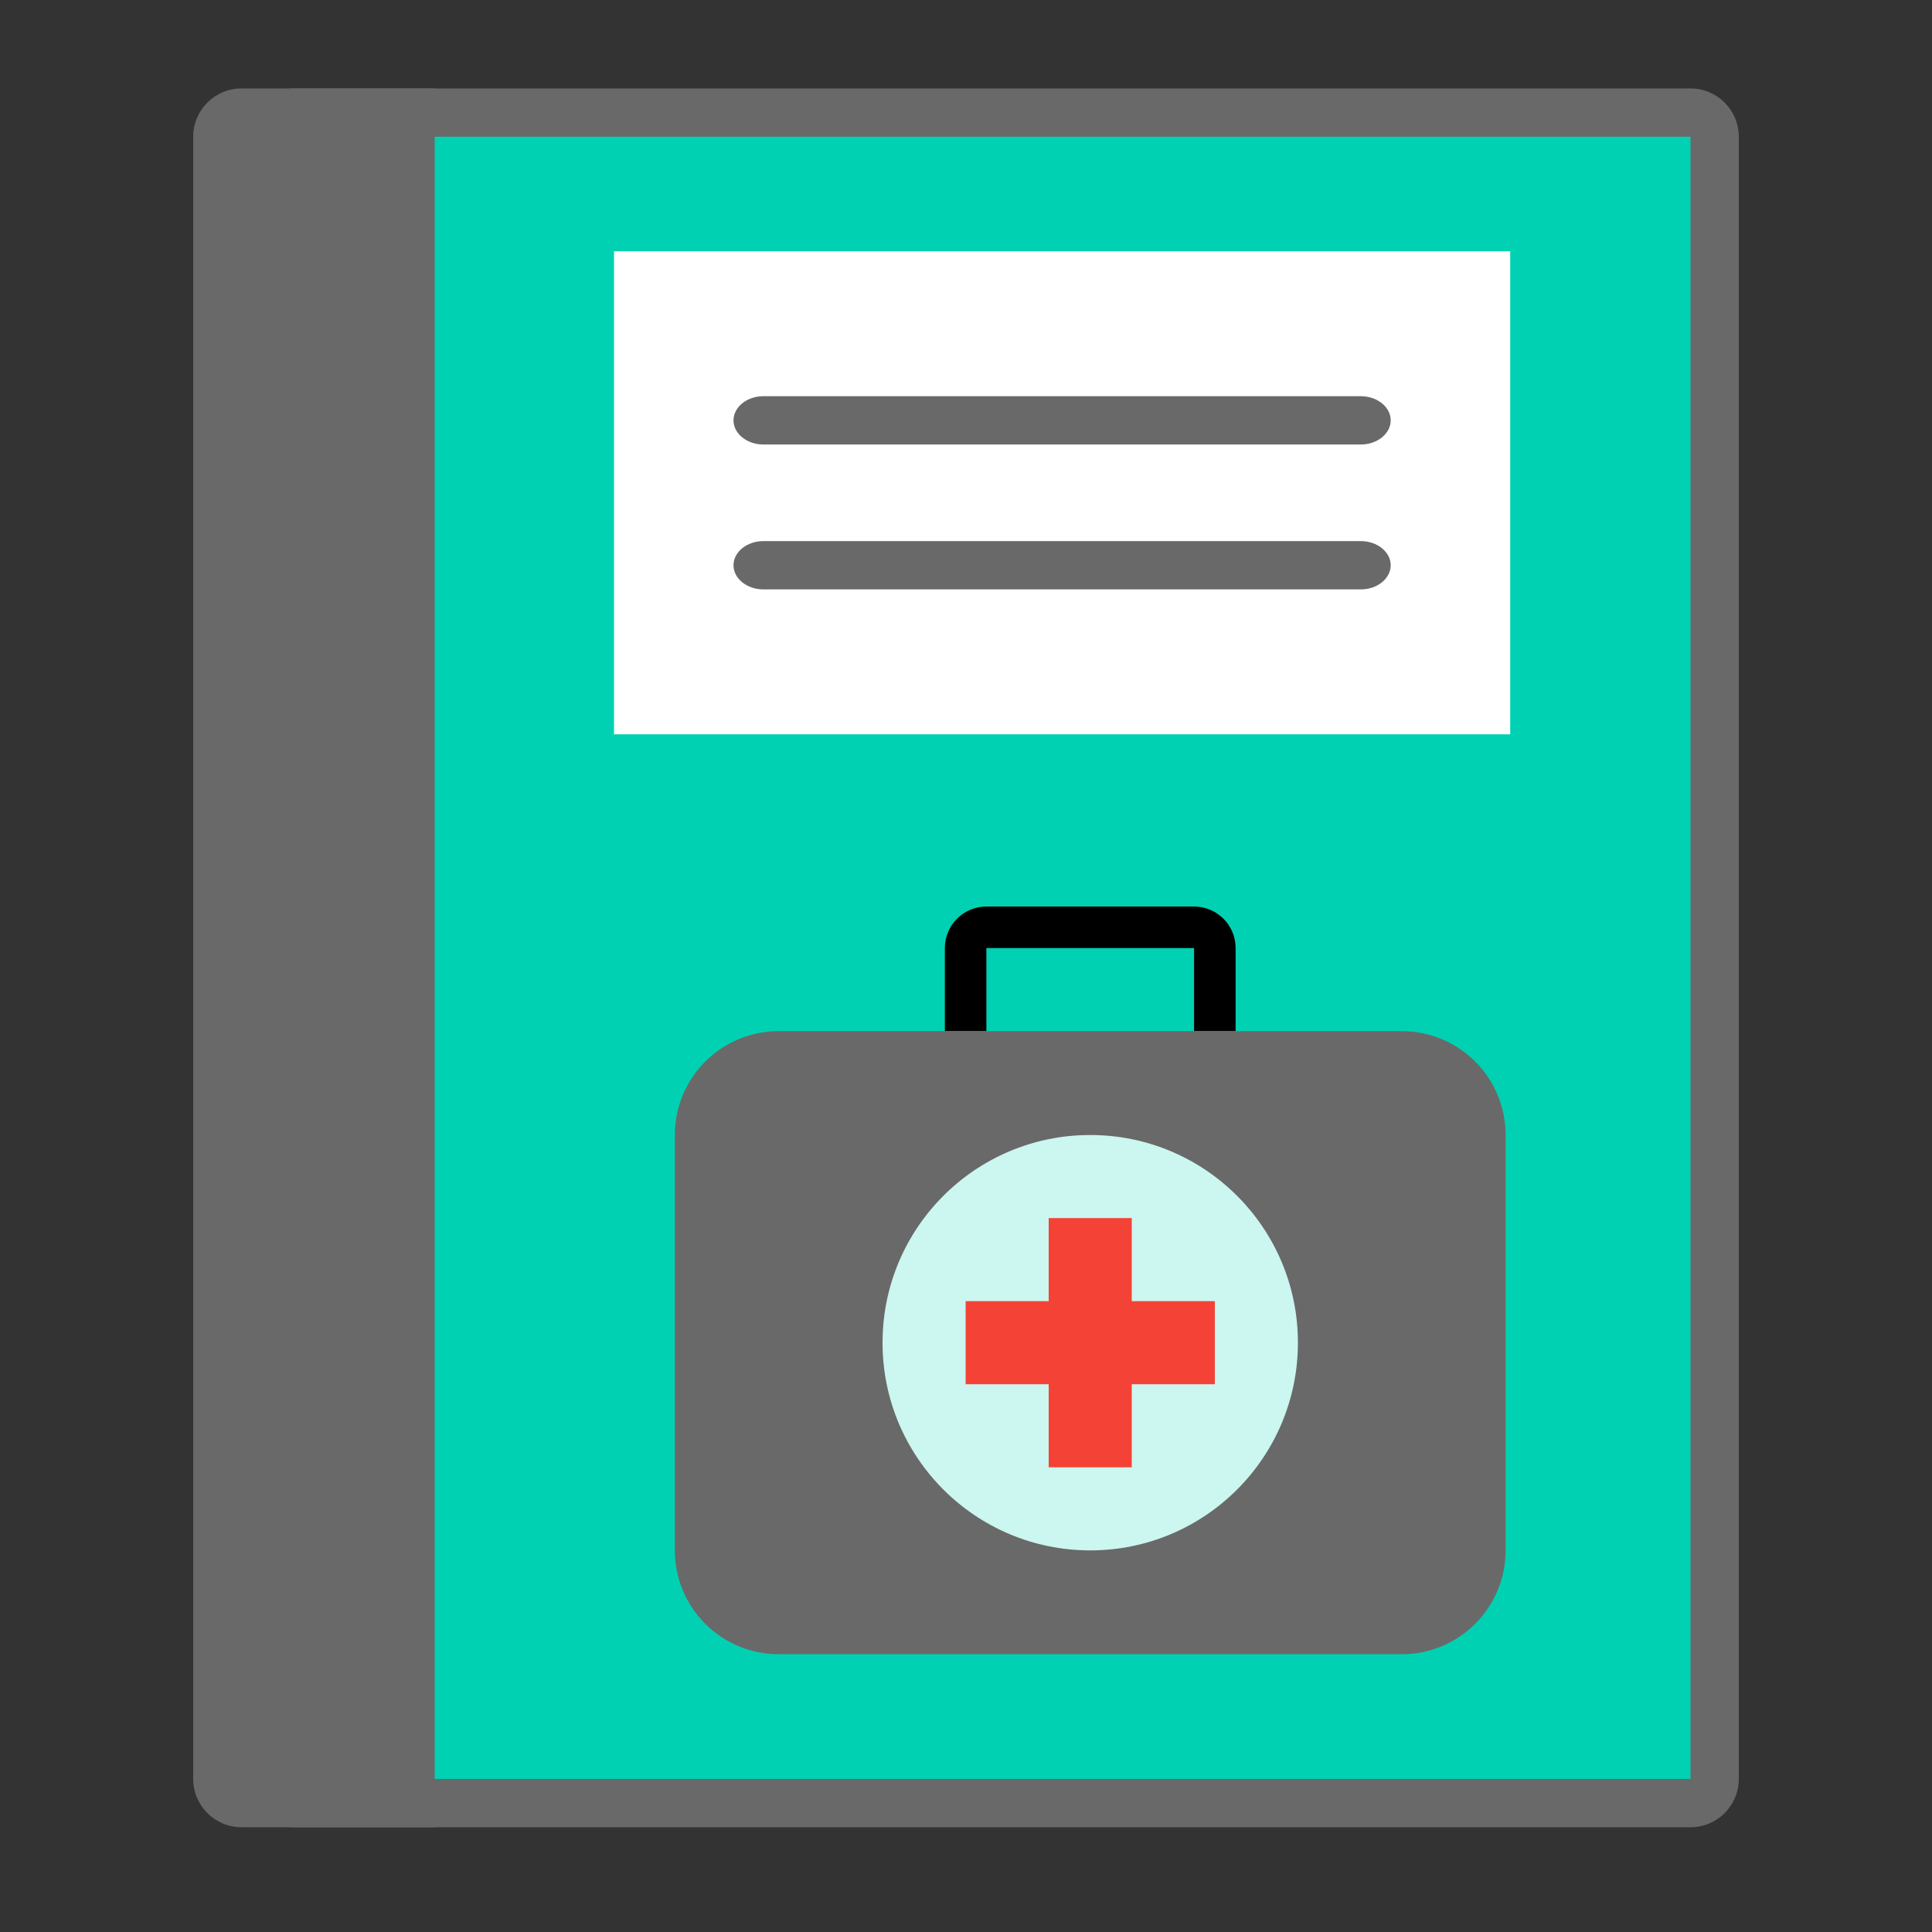 <?xml version="1.0" encoding="UTF-8" standalone="no"?>
<svg
   xmlns:dc="http://purl.org/dc/elements/1.1/"
   xmlns:cc="http://creativecommons.org/ns#"
   xmlns:rdf="http://www.w3.org/1999/02/22-rdf-syntax-ns#"
   xmlns:svg="http://www.w3.org/2000/svg"
   xmlns="http://www.w3.org/2000/svg"
   xmlns:sodipodi="http://sodipodi.sourceforge.net/DTD/sodipodi-0.dtd"
   xmlns:inkscape="http://www.inkscape.org/namespaces/inkscape"
   version="1.1"
   id="Layer_1"
   x="0px"
   y="0px"
   viewBox="0 0 40 40"
   style="enable-background:new 0 0 40 40;"
   xml:space="preserve"
   inkscape:version="0.91 r13725"
   sodipodi:docname="catalogo-mc.svg"><rect x="0" y="0" width="40" height="40" fill="#333333" stroke="none"/><defs
     id="defs23" /><sodipodi:namedview
     pagecolor="#ffffff"
     bordercolor="#666666"
     borderopacity="1"
     objecttolerance="10"
     gridtolerance="10"
     guidetolerance="10"
     inkscape:pageopacity="0"
     inkscape:pageshadow="2"
     inkscape:window-width="1855"
     inkscape:window-height="1056"
     id="namedview21"
     showgrid="false"
     inkscape:zoom="11.8"
     inkscape:cx="-7.2986628"
     inkscape:cy="10.789128"
     inkscape:window-x="65"
     inkscape:window-y="24"
     inkscape:window-maximized="1"
     inkscape:current-layer="g4182" /><g
     transform="translate(-3.220339e-7,-0.169)"
     id="g3-3"><path
       style="fill:#00d1b2;fill-opacity:1"
       d="m 6.42,37.361 0,-35 28.5,0 c 0.275,0 0.5,0.224 0.5,0.5 l 0,34 c 0,0.276 -0.225,0.5 -0.5,0.5 l -28.5,0 z"
       id="path5-6"
       inkscape:connector-curvature="0" /><g
       id="g7-7"><path
         inkscape:connector-curvature="0"
         style="fill:#696969"
         d="M 35,3 35,37 7,37 7,3 35,3 M 35,2 6,2 6,38 35,38 c 0.552,0 1,-0.448 1,-1 L 36,3 C 36,2.448 35.552,2 35,2 l 0,0 z"
         id="path9-5" /></g></g><g
     transform="translate(-3.220339e-7,-0.169)"
     id="g11-3"
     style="fill:#696969"><path
       inkscape:connector-curvature="0"
       style="fill:#696969"
       d="M 9,38 5,38 C 4.448,38 4,37.552 4,37 L 4,3 C 4,2.448 4.448,2 5,2 l 4,0 0,36 z"
       id="path13-5" /></g><g
     id="g4177-6"
     transform="matrix(1.237,0,0,1,-59.327,-4.661)"><rect
       id="rect15-2"
       height="10"
       width="15"
       style="fill:#ffffff"
       y="9.864"
       x="58.237" /><path
       inkscape:connector-curvature="0"
       id="path17-9"
       d="m 70.737,13.864 -10,0 c -0.275,0 -0.5,-0.225 -0.5,-0.5 l 0,0 c 0,-0.275 0.225,-0.5 0.5,-0.5 l 10,0 c 0.275,0 0.5,0.225 0.5,0.5 l 0,0 c 0,0.275 -0.225,0.5 -0.5,0.5 z"
       style="fill:#696969" /><path
       inkscape:connector-curvature="0"
       id="path19-1"
       d="m 70.737,16.864 -10,0 c -0.275,0 -0.5,-0.225 -0.5,-0.5 l 0,0 c 0,-0.275 0.225,-0.5 0.5,-0.5 l 10,0 c 0.275,0 0.5,0.225 0.5,0.5 l 0,0 c 0,0.275 -0.225,0.5 -0.5,0.5 z"
       style="fill:#696969" /></g><g
     id="g4182"
     transform="matrix(0.43,0,0,0.43,12.077,4.426)"><path
       id="path4"
       d="m 19.407,39.356 0,-4 10,0 0,4 2,0 0,-4 c 0,-1.104 -0.896,-2 -2,-2 l -10,0 c -1.104,0 -2,0.896 -2,2 l 0,4 2,0 z"
       style="fill:#000000"
       inkscape:connector-curvature="0" /><path
       id="path6"
       d="m 44.407,64.356 c 0,2.762 -2.238,5 -5,5 l -30,0 c -2.762,0 -5,-2.238 -5,-5 l 0,-20 c 0,-2.762 2.238,-5 5,-5 l 30,0 c 2.762,0 5,2.238 5,5 l 0,20 z"
       style="fill:#696969"
       inkscape:connector-curvature="0" /><circle
       id="circle8"
       r="10"
       cy="54.356"
       cx="24.407"
       style="fill:#ccf6f0;fill-opacity:1" /><g
       id="g10"
       transform="translate(0.407,27.356)"><rect
         id="rect12"
         height="12"
         width="4"
         y="21"
         x="22"
         style="fill:#f44336" /><rect
         id="rect14"
         height="4"
         width="12"
         y="25"
         x="18"
         style="fill:#f44336" /></g></g></svg>